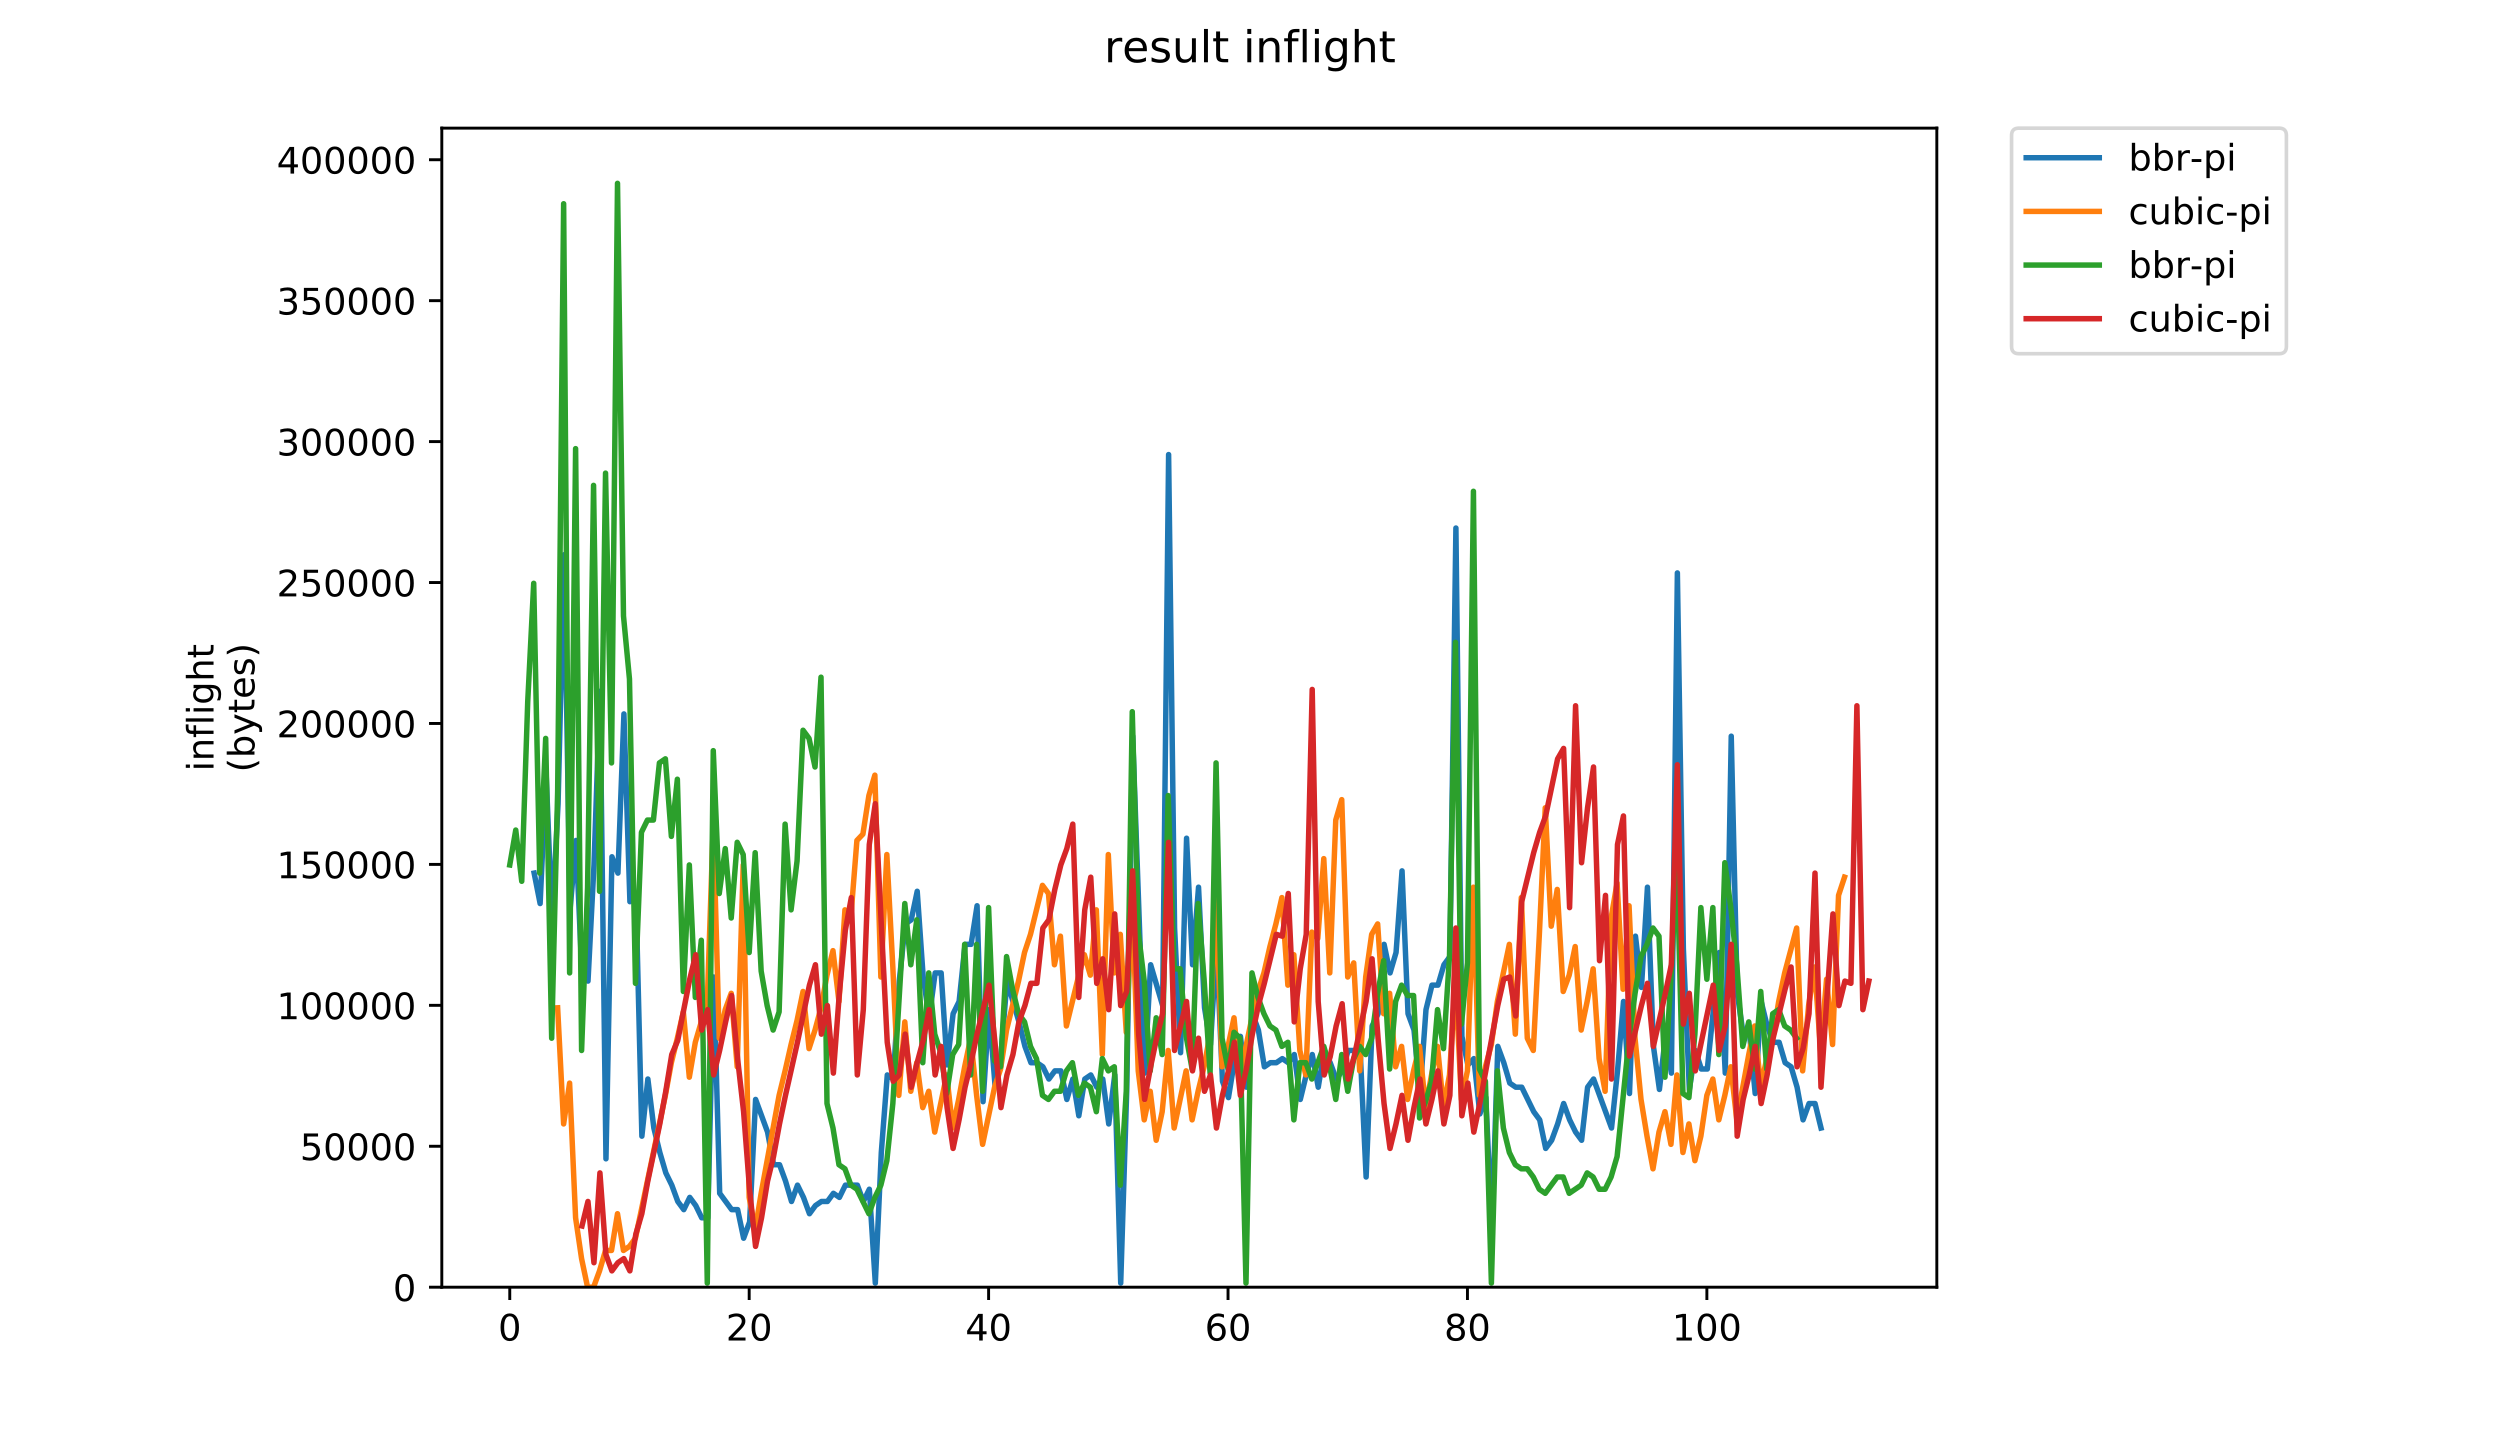 <?xml version="1.0" encoding="utf-8" standalone="no"?>
<!DOCTYPE svg PUBLIC "-//W3C//DTD SVG 1.1//EN"
  "http://www.w3.org/Graphics/SVG/1.1/DTD/svg11.dtd">
<!-- Created with matplotlib (https://matplotlib.org/) -->
<svg height="396pt" version="1.1" viewBox="0 0 684 396" width="684pt" xmlns="http://www.w3.org/2000/svg" xmlns:xlink="http://www.w3.org/1999/xlink">
 <defs>
  <style type="text/css">
*{stroke-linecap:butt;stroke-linejoin:round;}
  </style>
 </defs>
 <g id="figure_1">
  <g id="patch_1">
   <path d="M 0 396 
L 684 396 
L 684 0 
L 0 0 
z
" style="fill:#ffffff;"/>
  </g>
  <g id="axes_1">
   <g id="patch_2">
    <path d="M 120.879 352.174 
L 529.913 352.174 
L 529.913 35.062 
L 120.879 35.062 
z
" style="fill:#ffffff;"/>
   </g>
   <g id="matplotlib.axis_1">
    <g id="xtick_1">
     <g id="line2d_1">
      <defs>
       <path d="M 0 0 
L 0 3.5 
" id="m46b5b339ea" style="stroke:#000000;stroke-width:0.8;"/>
      </defs>
      <g>
       <use style="stroke:#000000;stroke-width:0.8;" x="139.471" xlink:href="#m46b5b339ea" y="352.174"/>
      </g>
     </g>
     <g id="text_1">
      <!-- 0 -->
      <defs>
       <path d="M 31.781 66.406 
Q 24.172 66.406 20.328 58.906 
Q 16.5 51.422 16.5 36.375 
Q 16.5 21.391 20.328 13.891 
Q 24.172 6.391 31.781 6.391 
Q 39.453 6.391 43.281 13.891 
Q 47.125 21.391 47.125 36.375 
Q 47.125 51.422 43.281 58.906 
Q 39.453 66.406 31.781 66.406 
z
M 31.781 74.219 
Q 44.047 74.219 50.516 64.516 
Q 56.984 54.828 56.984 36.375 
Q 56.984 17.969 50.516 8.266 
Q 44.047 -1.422 31.781 -1.422 
Q 19.531 -1.422 13.062 8.266 
Q 6.594 17.969 6.594 36.375 
Q 6.594 54.828 13.062 64.516 
Q 19.531 74.219 31.781 74.219 
z
" id="DejaVuSans-48"/>
      </defs>
      <g transform="translate(136.29 366.773)scale(0.1 -0.1)">
       <use xlink:href="#DejaVuSans-48"/>
      </g>
     </g>
    </g>
    <g id="xtick_2">
     <g id="line2d_2">
      <g>
       <use style="stroke:#000000;stroke-width:0.8;" x="204.977" xlink:href="#m46b5b339ea" y="352.174"/>
      </g>
     </g>
     <g id="text_2">
      <!-- 20 -->
      <defs>
       <path d="M 19.188 8.297 
L 53.609 8.297 
L 53.609 0 
L 7.328 0 
L 7.328 8.297 
Q 12.938 14.109 22.625 23.891 
Q 32.328 33.688 34.812 36.531 
Q 39.547 41.844 41.422 45.531 
Q 43.312 49.219 43.312 52.781 
Q 43.312 58.594 39.234 62.25 
Q 35.156 65.922 28.609 65.922 
Q 23.969 65.922 18.812 64.312 
Q 13.672 62.703 7.812 59.422 
L 7.812 69.391 
Q 13.766 71.781 18.938 73 
Q 24.125 74.219 28.422 74.219 
Q 39.75 74.219 46.484 68.547 
Q 53.219 62.891 53.219 53.422 
Q 53.219 48.922 51.531 44.891 
Q 49.859 40.875 45.406 35.406 
Q 44.188 33.984 37.641 27.219 
Q 31.109 20.453 19.188 8.297 
z
" id="DejaVuSans-50"/>
      </defs>
      <g transform="translate(198.614 366.773)scale(0.1 -0.1)">
       <use xlink:href="#DejaVuSans-50"/>
       <use x="63.623" xlink:href="#DejaVuSans-48"/>
      </g>
     </g>
    </g>
    <g id="xtick_3">
     <g id="line2d_3">
      <g>
       <use style="stroke:#000000;stroke-width:0.8;" x="270.482" xlink:href="#m46b5b339ea" y="352.174"/>
      </g>
     </g>
     <g id="text_3">
      <!-- 40 -->
      <defs>
       <path d="M 37.797 64.312 
L 12.891 25.391 
L 37.797 25.391 
z
M 35.203 72.906 
L 47.609 72.906 
L 47.609 25.391 
L 58.016 25.391 
L 58.016 17.188 
L 47.609 17.188 
L 47.609 0 
L 37.797 0 
L 37.797 17.188 
L 4.891 17.188 
L 4.891 26.703 
z
" id="DejaVuSans-52"/>
      </defs>
      <g transform="translate(264.12 366.773)scale(0.1 -0.1)">
       <use xlink:href="#DejaVuSans-52"/>
       <use x="63.623" xlink:href="#DejaVuSans-48"/>
      </g>
     </g>
    </g>
    <g id="xtick_4">
     <g id="line2d_4">
      <g>
       <use style="stroke:#000000;stroke-width:0.8;" x="335.988" xlink:href="#m46b5b339ea" y="352.174"/>
      </g>
     </g>
     <g id="text_4">
      <!-- 60 -->
      <defs>
       <path d="M 33.016 40.375 
Q 26.375 40.375 22.484 35.828 
Q 18.609 31.297 18.609 23.391 
Q 18.609 15.531 22.484 10.953 
Q 26.375 6.391 33.016 6.391 
Q 39.656 6.391 43.531 10.953 
Q 47.406 15.531 47.406 23.391 
Q 47.406 31.297 43.531 35.828 
Q 39.656 40.375 33.016 40.375 
z
M 52.594 71.297 
L 52.594 62.312 
Q 48.875 64.062 45.094 64.984 
Q 41.312 65.922 37.594 65.922 
Q 27.828 65.922 22.672 59.328 
Q 17.531 52.734 16.797 39.406 
Q 19.672 43.656 24.016 45.922 
Q 28.375 48.188 33.594 48.188 
Q 44.578 48.188 50.953 41.516 
Q 57.328 34.859 57.328 23.391 
Q 57.328 12.156 50.688 5.359 
Q 44.047 -1.422 33.016 -1.422 
Q 20.359 -1.422 13.672 8.266 
Q 6.984 17.969 6.984 36.375 
Q 6.984 53.656 15.188 63.938 
Q 23.391 74.219 37.203 74.219 
Q 40.922 74.219 44.703 73.484 
Q 48.484 72.75 52.594 71.297 
z
" id="DejaVuSans-54"/>
      </defs>
      <g transform="translate(329.626 366.773)scale(0.1 -0.1)">
       <use xlink:href="#DejaVuSans-54"/>
       <use x="63.623" xlink:href="#DejaVuSans-48"/>
      </g>
     </g>
    </g>
    <g id="xtick_5">
     <g id="line2d_5">
      <g>
       <use style="stroke:#000000;stroke-width:0.8;" x="401.494" xlink:href="#m46b5b339ea" y="352.174"/>
      </g>
     </g>
     <g id="text_5">
      <!-- 80 -->
      <defs>
       <path d="M 31.781 34.625 
Q 24.75 34.625 20.719 30.859 
Q 16.703 27.094 16.703 20.516 
Q 16.703 13.922 20.719 10.156 
Q 24.75 6.391 31.781 6.391 
Q 38.812 6.391 42.859 10.172 
Q 46.922 13.969 46.922 20.516 
Q 46.922 27.094 42.891 30.859 
Q 38.875 34.625 31.781 34.625 
z
M 21.922 38.812 
Q 15.578 40.375 12.031 44.719 
Q 8.5 49.078 8.5 55.328 
Q 8.5 64.062 14.719 69.141 
Q 20.953 74.219 31.781 74.219 
Q 42.672 74.219 48.875 69.141 
Q 55.078 64.062 55.078 55.328 
Q 55.078 49.078 51.531 44.719 
Q 48 40.375 41.703 38.812 
Q 48.828 37.156 52.797 32.312 
Q 56.781 27.484 56.781 20.516 
Q 56.781 9.906 50.312 4.234 
Q 43.844 -1.422 31.781 -1.422 
Q 19.734 -1.422 13.25 4.234 
Q 6.781 9.906 6.781 20.516 
Q 6.781 27.484 10.781 32.312 
Q 14.797 37.156 21.922 38.812 
z
M 18.312 54.391 
Q 18.312 48.734 21.844 45.562 
Q 25.391 42.391 31.781 42.391 
Q 38.141 42.391 41.719 45.562 
Q 45.312 48.734 45.312 54.391 
Q 45.312 60.062 41.719 63.234 
Q 38.141 66.406 31.781 66.406 
Q 25.391 66.406 21.844 63.234 
Q 18.312 60.062 18.312 54.391 
z
" id="DejaVuSans-56"/>
      </defs>
      <g transform="translate(395.131 366.773)scale(0.1 -0.1)">
       <use xlink:href="#DejaVuSans-56"/>
       <use x="63.623" xlink:href="#DejaVuSans-48"/>
      </g>
     </g>
    </g>
    <g id="xtick_6">
     <g id="line2d_6">
      <g>
       <use style="stroke:#000000;stroke-width:0.8;" x="466.999" xlink:href="#m46b5b339ea" y="352.174"/>
      </g>
     </g>
     <g id="text_6">
      <!-- 100 -->
      <defs>
       <path d="M 12.406 8.297 
L 28.516 8.297 
L 28.516 63.922 
L 10.984 60.406 
L 10.984 69.391 
L 28.422 72.906 
L 38.281 72.906 
L 38.281 8.297 
L 54.391 8.297 
L 54.391 0 
L 12.406 0 
z
" id="DejaVuSans-49"/>
      </defs>
      <g transform="translate(457.456 366.773)scale(0.1 -0.1)">
       <use xlink:href="#DejaVuSans-49"/>
       <use x="63.623" xlink:href="#DejaVuSans-48"/>
       <use x="127.246" xlink:href="#DejaVuSans-48"/>
      </g>
     </g>
    </g>
   </g>
   <g id="matplotlib.axis_2">
    <g id="ytick_1">
     <g id="line2d_7">
      <defs>
       <path d="M 0 0 
L -3.5 0 
" id="m55ebd188d4" style="stroke:#000000;stroke-width:0.8;"/>
      </defs>
      <g>
       <use style="stroke:#000000;stroke-width:0.8;" x="120.879" xlink:href="#m55ebd188d4" y="352.174"/>
      </g>
     </g>
     <g id="text_7">
      <!-- 0 -->
      <g transform="translate(107.516 355.973)scale(0.1 -0.1)">
       <use xlink:href="#DejaVuSans-48"/>
      </g>
     </g>
    </g>
    <g id="ytick_2">
     <g id="line2d_8">
      <g>
       <use style="stroke:#000000;stroke-width:0.8;" x="120.879" xlink:href="#m55ebd188d4" y="313.615"/>
      </g>
     </g>
     <g id="text_8">
      <!-- 50000 -->
      <defs>
       <path d="M 10.797 72.906 
L 49.516 72.906 
L 49.516 64.594 
L 19.828 64.594 
L 19.828 46.734 
Q 21.969 47.469 24.109 47.828 
Q 26.266 48.188 28.422 48.188 
Q 40.625 48.188 47.75 41.5 
Q 54.891 34.812 54.891 23.391 
Q 54.891 11.625 47.562 5.094 
Q 40.234 -1.422 26.906 -1.422 
Q 22.312 -1.422 17.547 -0.641 
Q 12.797 0.141 7.719 1.703 
L 7.719 11.625 
Q 12.109 9.234 16.797 8.062 
Q 21.484 6.891 26.703 6.891 
Q 35.156 6.891 40.078 11.328 
Q 45.016 15.766 45.016 23.391 
Q 45.016 31 40.078 35.438 
Q 35.156 39.891 26.703 39.891 
Q 22.75 39.891 18.812 39.016 
Q 14.891 38.141 10.797 36.281 
z
" id="DejaVuSans-53"/>
      </defs>
      <g transform="translate(82.066 317.414)scale(0.1 -0.1)">
       <use xlink:href="#DejaVuSans-53"/>
       <use x="63.623" xlink:href="#DejaVuSans-48"/>
       <use x="127.246" xlink:href="#DejaVuSans-48"/>
       <use x="190.869" xlink:href="#DejaVuSans-48"/>
       <use x="254.492" xlink:href="#DejaVuSans-48"/>
      </g>
     </g>
    </g>
    <g id="ytick_3">
     <g id="line2d_9">
      <g>
       <use style="stroke:#000000;stroke-width:0.8;" x="120.879" xlink:href="#m55ebd188d4" y="275.055"/>
      </g>
     </g>
     <g id="text_9">
      <!-- 100000 -->
      <g transform="translate(75.704 278.854)scale(0.1 -0.1)">
       <use xlink:href="#DejaVuSans-49"/>
       <use x="63.623" xlink:href="#DejaVuSans-48"/>
       <use x="127.246" xlink:href="#DejaVuSans-48"/>
       <use x="190.869" xlink:href="#DejaVuSans-48"/>
       <use x="254.492" xlink:href="#DejaVuSans-48"/>
       <use x="318.115" xlink:href="#DejaVuSans-48"/>
      </g>
     </g>
    </g>
    <g id="ytick_4">
     <g id="line2d_10">
      <g>
       <use style="stroke:#000000;stroke-width:0.8;" x="120.879" xlink:href="#m55ebd188d4" y="236.495"/>
      </g>
     </g>
     <g id="text_10">
      <!-- 150000 -->
      <g transform="translate(75.704 240.295)scale(0.1 -0.1)">
       <use xlink:href="#DejaVuSans-49"/>
       <use x="63.623" xlink:href="#DejaVuSans-53"/>
       <use x="127.246" xlink:href="#DejaVuSans-48"/>
       <use x="190.869" xlink:href="#DejaVuSans-48"/>
       <use x="254.492" xlink:href="#DejaVuSans-48"/>
       <use x="318.115" xlink:href="#DejaVuSans-48"/>
      </g>
     </g>
    </g>
    <g id="ytick_5">
     <g id="line2d_11">
      <g>
       <use style="stroke:#000000;stroke-width:0.8;" x="120.879" xlink:href="#m55ebd188d4" y="197.936"/>
      </g>
     </g>
     <g id="text_11">
      <!-- 200000 -->
      <g transform="translate(75.704 201.735)scale(0.1 -0.1)">
       <use xlink:href="#DejaVuSans-50"/>
       <use x="63.623" xlink:href="#DejaVuSans-48"/>
       <use x="127.246" xlink:href="#DejaVuSans-48"/>
       <use x="190.869" xlink:href="#DejaVuSans-48"/>
       <use x="254.492" xlink:href="#DejaVuSans-48"/>
       <use x="318.115" xlink:href="#DejaVuSans-48"/>
      </g>
     </g>
    </g>
    <g id="ytick_6">
     <g id="line2d_12">
      <g>
       <use style="stroke:#000000;stroke-width:0.8;" x="120.879" xlink:href="#m55ebd188d4" y="159.376"/>
      </g>
     </g>
     <g id="text_12">
      <!-- 250000 -->
      <g transform="translate(75.704 163.175)scale(0.1 -0.1)">
       <use xlink:href="#DejaVuSans-50"/>
       <use x="63.623" xlink:href="#DejaVuSans-53"/>
       <use x="127.246" xlink:href="#DejaVuSans-48"/>
       <use x="190.869" xlink:href="#DejaVuSans-48"/>
       <use x="254.492" xlink:href="#DejaVuSans-48"/>
       <use x="318.115" xlink:href="#DejaVuSans-48"/>
      </g>
     </g>
    </g>
    <g id="ytick_7">
     <g id="line2d_13">
      <g>
       <use style="stroke:#000000;stroke-width:0.8;" x="120.879" xlink:href="#m55ebd188d4" y="120.817"/>
      </g>
     </g>
     <g id="text_13">
      <!-- 300000 -->
      <defs>
       <path d="M 40.578 39.312 
Q 47.656 37.797 51.625 33 
Q 55.609 28.219 55.609 21.188 
Q 55.609 10.406 48.188 4.484 
Q 40.766 -1.422 27.094 -1.422 
Q 22.516 -1.422 17.656 -0.516 
Q 12.797 0.391 7.625 2.203 
L 7.625 11.719 
Q 11.719 9.328 16.594 8.109 
Q 21.484 6.891 26.812 6.891 
Q 36.078 6.891 40.938 10.547 
Q 45.797 14.203 45.797 21.188 
Q 45.797 27.641 41.281 31.266 
Q 36.766 34.906 28.719 34.906 
L 20.219 34.906 
L 20.219 43.016 
L 29.109 43.016 
Q 36.375 43.016 40.234 45.922 
Q 44.094 48.828 44.094 54.297 
Q 44.094 59.906 40.109 62.906 
Q 36.141 65.922 28.719 65.922 
Q 24.656 65.922 20.016 65.031 
Q 15.375 64.156 9.812 62.312 
L 9.812 71.094 
Q 15.438 72.656 20.344 73.438 
Q 25.25 74.219 29.594 74.219 
Q 40.828 74.219 47.359 69.109 
Q 53.906 64.016 53.906 55.328 
Q 53.906 49.266 50.438 45.094 
Q 46.969 40.922 40.578 39.312 
z
" id="DejaVuSans-51"/>
      </defs>
      <g transform="translate(75.704 124.616)scale(0.1 -0.1)">
       <use xlink:href="#DejaVuSans-51"/>
       <use x="63.623" xlink:href="#DejaVuSans-48"/>
       <use x="127.246" xlink:href="#DejaVuSans-48"/>
       <use x="190.869" xlink:href="#DejaVuSans-48"/>
       <use x="254.492" xlink:href="#DejaVuSans-48"/>
       <use x="318.115" xlink:href="#DejaVuSans-48"/>
      </g>
     </g>
    </g>
    <g id="ytick_8">
     <g id="line2d_14">
      <g>
       <use style="stroke:#000000;stroke-width:0.8;" x="120.879" xlink:href="#m55ebd188d4" y="82.257"/>
      </g>
     </g>
     <g id="text_14">
      <!-- 350000 -->
      <g transform="translate(75.704 86.056)scale(0.1 -0.1)">
       <use xlink:href="#DejaVuSans-51"/>
       <use x="63.623" xlink:href="#DejaVuSans-53"/>
       <use x="127.246" xlink:href="#DejaVuSans-48"/>
       <use x="190.869" xlink:href="#DejaVuSans-48"/>
       <use x="254.492" xlink:href="#DejaVuSans-48"/>
       <use x="318.115" xlink:href="#DejaVuSans-48"/>
      </g>
     </g>
    </g>
    <g id="ytick_9">
     <g id="line2d_15">
      <g>
       <use style="stroke:#000000;stroke-width:0.8;" x="120.879" xlink:href="#m55ebd188d4" y="43.697"/>
      </g>
     </g>
     <g id="text_15">
      <!-- 400000 -->
      <g transform="translate(75.704 47.497)scale(0.1 -0.1)">
       <use xlink:href="#DejaVuSans-52"/>
       <use x="63.623" xlink:href="#DejaVuSans-48"/>
       <use x="127.246" xlink:href="#DejaVuSans-48"/>
       <use x="190.869" xlink:href="#DejaVuSans-48"/>
       <use x="254.492" xlink:href="#DejaVuSans-48"/>
       <use x="318.115" xlink:href="#DejaVuSans-48"/>
      </g>
     </g>
    </g>
    <g id="text_16">
     <!-- inflight -->
     <defs>
      <path d="M 9.422 54.688 
L 18.406 54.688 
L 18.406 0 
L 9.422 0 
z
M 9.422 75.984 
L 18.406 75.984 
L 18.406 64.594 
L 9.422 64.594 
z
" id="DejaVuSans-105"/>
      <path d="M 54.891 33.016 
L 54.891 0 
L 45.906 0 
L 45.906 32.719 
Q 45.906 40.484 42.875 44.328 
Q 39.844 48.188 33.797 48.188 
Q 26.516 48.188 22.312 43.547 
Q 18.109 38.922 18.109 30.906 
L 18.109 0 
L 9.078 0 
L 9.078 54.688 
L 18.109 54.688 
L 18.109 46.188 
Q 21.344 51.125 25.703 53.562 
Q 30.078 56 35.797 56 
Q 45.219 56 50.047 50.172 
Q 54.891 44.344 54.891 33.016 
z
" id="DejaVuSans-110"/>
      <path d="M 37.109 75.984 
L 37.109 68.5 
L 28.516 68.5 
Q 23.688 68.5 21.797 66.547 
Q 19.922 64.594 19.922 59.516 
L 19.922 54.688 
L 34.719 54.688 
L 34.719 47.703 
L 19.922 47.703 
L 19.922 0 
L 10.891 0 
L 10.891 47.703 
L 2.297 47.703 
L 2.297 54.688 
L 10.891 54.688 
L 10.891 58.5 
Q 10.891 67.625 15.141 71.797 
Q 19.391 75.984 28.609 75.984 
z
" id="DejaVuSans-102"/>
      <path d="M 9.422 75.984 
L 18.406 75.984 
L 18.406 0 
L 9.422 0 
z
" id="DejaVuSans-108"/>
      <path d="M 45.406 27.984 
Q 45.406 37.75 41.375 43.109 
Q 37.359 48.484 30.078 48.484 
Q 22.859 48.484 18.828 43.109 
Q 14.797 37.75 14.797 27.984 
Q 14.797 18.266 18.828 12.891 
Q 22.859 7.516 30.078 7.516 
Q 37.359 7.516 41.375 12.891 
Q 45.406 18.266 45.406 27.984 
z
M 54.391 6.781 
Q 54.391 -7.172 48.188 -13.984 
Q 42 -20.797 29.203 -20.797 
Q 24.469 -20.797 20.266 -20.094 
Q 16.062 -19.391 12.109 -17.922 
L 12.109 -9.188 
Q 16.062 -11.328 19.922 -12.344 
Q 23.781 -13.375 27.781 -13.375 
Q 36.625 -13.375 41.016 -8.766 
Q 45.406 -4.156 45.406 5.172 
L 45.406 9.625 
Q 42.625 4.781 38.281 2.391 
Q 33.938 0 27.875 0 
Q 17.828 0 11.672 7.656 
Q 5.516 15.328 5.516 27.984 
Q 5.516 40.672 11.672 48.328 
Q 17.828 56 27.875 56 
Q 33.938 56 38.281 53.609 
Q 42.625 51.219 45.406 46.391 
L 45.406 54.688 
L 54.391 54.688 
z
" id="DejaVuSans-103"/>
      <path d="M 54.891 33.016 
L 54.891 0 
L 45.906 0 
L 45.906 32.719 
Q 45.906 40.484 42.875 44.328 
Q 39.844 48.188 33.797 48.188 
Q 26.516 48.188 22.312 43.547 
Q 18.109 38.922 18.109 30.906 
L 18.109 0 
L 9.078 0 
L 9.078 75.984 
L 18.109 75.984 
L 18.109 46.188 
Q 21.344 51.125 25.703 53.562 
Q 30.078 56 35.797 56 
Q 45.219 56 50.047 50.172 
Q 54.891 44.344 54.891 33.016 
z
" id="DejaVuSans-104"/>
      <path d="M 18.312 70.219 
L 18.312 54.688 
L 36.812 54.688 
L 36.812 47.703 
L 18.312 47.703 
L 18.312 18.016 
Q 18.312 11.328 20.141 9.422 
Q 21.969 7.516 27.594 7.516 
L 36.812 7.516 
L 36.812 0 
L 27.594 0 
Q 17.188 0 13.234 3.875 
Q 9.281 7.766 9.281 18.016 
L 9.281 47.703 
L 2.688 47.703 
L 2.688 54.688 
L 9.281 54.688 
L 9.281 70.219 
z
" id="DejaVuSans-116"/>
     </defs>
     <g transform="translate(58.426 211.018)rotate(-90)scale(0.1 -0.1)">
      <use xlink:href="#DejaVuSans-105"/>
      <use x="27.783" xlink:href="#DejaVuSans-110"/>
      <use x="91.162" xlink:href="#DejaVuSans-102"/>
      <use x="126.367" xlink:href="#DejaVuSans-108"/>
      <use x="154.15" xlink:href="#DejaVuSans-105"/>
      <use x="181.934" xlink:href="#DejaVuSans-103"/>
      <use x="245.41" xlink:href="#DejaVuSans-104"/>
      <use x="308.789" xlink:href="#DejaVuSans-116"/>
     </g>
     <!-- (bytes) -->
     <defs>
      <path d="M 31 75.875 
Q 24.469 64.656 21.281 53.656 
Q 18.109 42.672 18.109 31.391 
Q 18.109 20.125 21.312 9.062 
Q 24.516 -2 31 -13.188 
L 23.188 -13.188 
Q 15.875 -1.703 12.234 9.375 
Q 8.594 20.453 8.594 31.391 
Q 8.594 42.281 12.203 53.312 
Q 15.828 64.359 23.188 75.875 
z
" id="DejaVuSans-40"/>
      <path d="M 48.688 27.297 
Q 48.688 37.203 44.609 42.844 
Q 40.531 48.484 33.406 48.484 
Q 26.266 48.484 22.188 42.844 
Q 18.109 37.203 18.109 27.297 
Q 18.109 17.391 22.188 11.75 
Q 26.266 6.109 33.406 6.109 
Q 40.531 6.109 44.609 11.75 
Q 48.688 17.391 48.688 27.297 
z
M 18.109 46.391 
Q 20.953 51.266 25.266 53.625 
Q 29.594 56 35.594 56 
Q 45.562 56 51.781 48.094 
Q 58.016 40.188 58.016 27.297 
Q 58.016 14.406 51.781 6.484 
Q 45.562 -1.422 35.594 -1.422 
Q 29.594 -1.422 25.266 0.953 
Q 20.953 3.328 18.109 8.203 
L 18.109 0 
L 9.078 0 
L 9.078 75.984 
L 18.109 75.984 
z
" id="DejaVuSans-98"/>
      <path d="M 32.172 -5.078 
Q 28.375 -14.844 24.75 -17.812 
Q 21.141 -20.797 15.094 -20.797 
L 7.906 -20.797 
L 7.906 -13.281 
L 13.188 -13.281 
Q 16.891 -13.281 18.938 -11.516 
Q 21 -9.766 23.484 -3.219 
L 25.094 0.875 
L 2.984 54.688 
L 12.5 54.688 
L 29.594 11.922 
L 46.688 54.688 
L 56.203 54.688 
z
" id="DejaVuSans-121"/>
      <path d="M 56.203 29.594 
L 56.203 25.203 
L 14.891 25.203 
Q 15.484 15.922 20.484 11.062 
Q 25.484 6.203 34.422 6.203 
Q 39.594 6.203 44.453 7.469 
Q 49.312 8.734 54.109 11.281 
L 54.109 2.781 
Q 49.266 0.734 44.188 -0.344 
Q 39.109 -1.422 33.891 -1.422 
Q 20.797 -1.422 13.156 6.188 
Q 5.516 13.812 5.516 26.812 
Q 5.516 40.234 12.766 48.109 
Q 20.016 56 32.328 56 
Q 43.359 56 49.781 48.891 
Q 56.203 41.797 56.203 29.594 
z
M 47.219 32.234 
Q 47.125 39.594 43.094 43.984 
Q 39.062 48.391 32.422 48.391 
Q 24.906 48.391 20.391 44.141 
Q 15.875 39.891 15.188 32.172 
z
" id="DejaVuSans-101"/>
      <path d="M 44.281 53.078 
L 44.281 44.578 
Q 40.484 46.531 36.375 47.5 
Q 32.281 48.484 27.875 48.484 
Q 21.188 48.484 17.844 46.438 
Q 14.5 44.391 14.5 40.281 
Q 14.5 37.156 16.891 35.375 
Q 19.281 33.594 26.516 31.984 
L 29.594 31.297 
Q 39.156 29.25 43.188 25.516 
Q 47.219 21.781 47.219 15.094 
Q 47.219 7.469 41.188 3.016 
Q 35.156 -1.422 24.609 -1.422 
Q 20.219 -1.422 15.453 -0.562 
Q 10.688 0.297 5.422 2 
L 5.422 11.281 
Q 10.406 8.688 15.234 7.391 
Q 20.062 6.109 24.812 6.109 
Q 31.156 6.109 34.562 8.281 
Q 37.984 10.453 37.984 14.406 
Q 37.984 18.062 35.516 20.016 
Q 33.062 21.969 24.703 23.781 
L 21.578 24.516 
Q 13.234 26.266 9.516 29.906 
Q 5.812 33.547 5.812 39.891 
Q 5.812 47.609 11.281 51.797 
Q 16.75 56 26.812 56 
Q 31.781 56 36.172 55.266 
Q 40.578 54.547 44.281 53.078 
z
" id="DejaVuSans-115"/>
      <path d="M 8.016 75.875 
L 15.828 75.875 
Q 23.141 64.359 26.781 53.312 
Q 30.422 42.281 30.422 31.391 
Q 30.422 20.453 26.781 9.375 
Q 23.141 -1.703 15.828 -13.188 
L 8.016 -13.188 
Q 14.5 -2 17.703 9.062 
Q 20.906 20.125 20.906 31.391 
Q 20.906 42.672 17.703 53.656 
Q 14.5 64.656 8.016 75.875 
z
" id="DejaVuSans-41"/>
     </defs>
     <g transform="translate(69.624 211.295)rotate(-90)scale(0.1 -0.1)">
      <use xlink:href="#DejaVuSans-40"/>
      <use x="39.014" xlink:href="#DejaVuSans-98"/>
      <use x="102.49" xlink:href="#DejaVuSans-121"/>
      <use x="161.67" xlink:href="#DejaVuSans-116"/>
      <use x="200.879" xlink:href="#DejaVuSans-101"/>
      <use x="262.402" xlink:href="#DejaVuSans-115"/>
      <use x="314.502" xlink:href="#DejaVuSans-41"/>
     </g>
    </g>
   </g>
   <g id="line2d_16">
    <path clip-path="url(#p170a3ebdbd)" d="M 146.14 238.883 
L 147.777 247.206 
L 149.415 211.472 
L 151.052 252.283 
L 152.69 219.899 
L 154.328 151.781 
L 155.965 248.933 
L 157.603 229.949 
L 159.241 267.306 
L 160.878 268.423 
L 162.516 236.65 
L 164.154 189.138 
L 165.791 317.051 
L 167.429 234.416 
L 169.067 238.883 
L 170.704 195.332 
L 172.342 246.7 
L 173.979 244.466 
L 175.617 310.857 
L 177.255 295.223 
L 178.892 308.623 
L 180.53 315.324 
L 182.168 320.907 
L 183.805 324.257 
L 185.443 328.724 
L 187.081 330.957 
L 188.718 327.607 
L 190.356 329.84 
L 191.994 333.191 
L 193.631 333.191 
L 195.269 267.306 
L 196.906 326.49 
L 200.182 330.957 
L 201.819 330.957 
L 203.457 338.774 
L 205.095 334.307 
L 206.732 300.807 
L 210.008 309.74 
L 211.645 318.674 
L 213.283 318.674 
L 214.92 323.14 
L 216.558 328.724 
L 218.196 324.257 
L 219.833 327.607 
L 221.471 332.074 
L 223.109 329.84 
L 224.746 328.724 
L 226.384 328.724 
L 228.022 326.49 
L 229.659 327.607 
L 231.297 324.257 
L 234.572 324.257 
L 236.21 328.724 
L 237.847 325.374 
L 239.485 351.057 
L 241.123 315.324 
L 242.76 294.106 
L 244.398 295.223 
L 246.036 268.423 
L 247.673 252.789 
L 249.311 251.672 
L 250.949 243.856 
L 252.586 267.306 
L 254.224 278.473 
L 255.862 266.189 
L 257.499 266.189 
L 259.137 291.367 
L 260.774 277.356 
L 262.412 274.006 
L 264.05 258.373 
L 265.687 258.373 
L 267.325 247.816 
L 268.963 301.417 
L 270.6 276.24 
L 272.238 296.951 
L 273.876 288.523 
L 275.513 268.423 
L 278.789 279.59 
L 280.426 286.29 
L 282.064 290.756 
L 283.701 290.756 
L 285.339 291.873 
L 286.977 295.223 
L 288.614 292.99 
L 290.252 292.99 
L 291.89 300.807 
L 293.527 295.223 
L 295.165 305.273 
L 296.803 295.223 
L 298.44 294.106 
L 300.078 297.457 
L 301.715 295.223 
L 303.353 307.507 
L 304.991 294.106 
L 306.628 351.057 
L 308.266 298.573 
L 309.904 201.422 
L 313.179 293.601 
L 314.817 263.956 
L 318.092 275.123 
L 319.73 124.37 
L 321.367 253.906 
L 323.005 288.017 
L 324.642 229.339 
L 326.28 263.956 
L 327.918 242.739 
L 329.555 275.734 
L 331.193 285.784 
L 332.831 258.373 
L 334.468 295.834 
L 336.106 300.301 
L 337.744 290.251 
L 339.381 283.55 
L 341.019 297.457 
L 342.657 277.356 
L 344.294 281.823 
L 345.932 291.873 
L 347.569 290.756 
L 349.207 290.756 
L 350.845 289.64 
L 352.482 290.756 
L 354.12 288.523 
L 355.758 300.807 
L 357.395 294.106 
L 359.033 288.523 
L 360.671 297.457 
L 362.308 287.406 
L 363.946 290.756 
L 365.584 295.223 
L 367.221 292.99 
L 368.859 287.406 
L 372.134 287.406 
L 373.772 322.024 
L 375.409 280.706 
L 377.047 277.356 
L 378.685 258.373 
L 380.322 266.189 
L 381.96 260.606 
L 383.598 238.272 
L 385.235 277.356 
L 386.873 281.823 
L 388.51 299.184 
L 390.148 276.24 
L 391.786 269.539 
L 393.423 269.539 
L 395.061 263.956 
L 396.699 261.723 
L 398.336 144.471 
L 399.974 283.55 
L 401.612 291.367 
L 403.249 289.64 
L 404.887 304.767 
L 406.525 300.301 
L 408.162 336.541 
L 409.8 286.29 
L 411.437 290.756 
L 413.075 296.34 
L 414.713 297.457 
L 416.35 297.457 
L 419.626 304.157 
L 421.263 306.39 
L 422.901 314.207 
L 424.539 311.973 
L 426.176 307.507 
L 427.814 301.923 
L 429.452 306.39 
L 431.089 309.74 
L 432.727 311.973 
L 434.364 297.457 
L 436.002 295.223 
L 440.915 308.623 
L 442.553 292.99 
L 444.19 274.006 
L 445.828 299.184 
L 447.466 256.139 
L 449.103 270.15 
L 450.741 242.739 
L 452.379 286.29 
L 454.016 298.067 
L 455.654 283.55 
L 457.291 293.601 
L 458.929 156.754 
L 460.567 259.489 
L 462.204 298.067 
L 463.842 287.406 
L 465.48 292.484 
L 467.117 292.484 
L 470.393 260.606 
L 472.03 293.601 
L 473.668 201.422 
L 475.305 271.773 
L 476.943 282.94 
L 478.581 281.823 
L 480.218 299.184 
L 481.856 274.006 
L 483.494 280.706 
L 485.131 285.173 
L 486.769 285.173 
L 488.407 290.756 
L 490.044 291.873 
L 491.682 297.457 
L 493.32 306.39 
L 494.957 301.923 
L 496.595 301.923 
L 498.232 308.623 
L 498.232 308.623 
" style="fill:none;stroke:#1f77b4;stroke-linecap:square;stroke-width:1.5;"/>
   </g>
   <g id="line2d_17">
    <path clip-path="url(#p170a3ebdbd)" d="M 152.569 275.734 
L 154.207 307.507 
L 155.844 296.34 
L 157.482 333.191 
L 159.119 344.357 
L 160.757 352.174 
L 162.395 352.174 
L 164.032 347.707 
L 165.67 342.124 
L 167.308 342.124 
L 168.945 332.074 
L 170.583 342.124 
L 172.221 341.007 
L 173.858 338.774 
L 182.046 299.69 
L 183.684 290.756 
L 185.322 284.056 
L 186.959 276.85 
L 188.597 294.717 
L 190.235 285.173 
L 193.51 274.006 
L 195.148 225.483 
L 196.785 284.056 
L 198.423 276.24 
L 200.061 271.773 
L 201.698 291.873 
L 203.336 236.65 
L 204.973 327.607 
L 206.611 336.541 
L 208.249 326.49 
L 213.162 299.69 
L 214.799 292.99 
L 216.437 285.784 
L 218.075 279.189 
L 219.712 271.267 
L 221.35 286.9 
L 222.988 281.823 
L 224.625 275.734 
L 226.263 266.8 
L 227.9 260.1 
L 229.538 274.006 
L 231.176 248.933 
L 232.813 250.556 
L 234.451 229.949 
L 236.089 228.222 
L 237.726 217.666 
L 239.364 212.083 
L 241.002 267.306 
L 242.639 233.805 
L 244.277 264.567 
L 245.914 299.69 
L 247.552 279.59 
L 249.19 298.573 
L 250.827 290.756 
L 252.465 303.04 
L 254.103 298.573 
L 255.74 309.74 
L 259.016 294.106 
L 260.653 308.623 
L 262.291 300.807 
L 263.929 291.873 
L 265.566 284.056 
L 267.204 299.69 
L 268.841 313.09 
L 272.117 297.457 
L 273.754 292.484 
L 275.392 281.823 
L 278.667 268.423 
L 280.305 260.606 
L 281.943 255.633 
L 285.218 242.233 
L 286.856 244.466 
L 288.493 263.956 
L 290.131 256.139 
L 291.768 280.706 
L 295.044 267.306 
L 296.681 261.217 
L 298.319 266.8 
L 299.957 248.933 
L 301.594 288.523 
L 303.232 233.805 
L 304.87 266.189 
L 306.507 255.633 
L 308.145 282.434 
L 309.783 247.206 
L 311.42 292.99 
L 313.058 306.39 
L 314.695 298.573 
L 316.333 311.973 
L 317.971 304.157 
L 319.608 287.406 
L 321.246 308.623 
L 324.521 292.99 
L 326.159 306.39 
L 327.797 298.573 
L 329.434 291.873 
L 331.072 282.94 
L 332.709 243.856 
L 334.347 291.873 
L 335.985 286.29 
L 337.622 278.473 
L 339.26 295.223 
L 340.898 286.29 
L 342.535 278.473 
L 344.173 271.267 
L 345.811 266.189 
L 347.448 258.983 
L 349.086 252.789 
L 350.724 245.583 
L 352.361 269.539 
L 353.999 261.217 
L 355.636 287.406 
L 357.274 294.106 
L 358.912 255.022 
L 360.549 256.75 
L 362.187 234.922 
L 363.825 266.189 
L 365.462 224.366 
L 367.1 218.783 
L 368.738 267.306 
L 370.375 263.45 
L 372.013 292.99 
L 373.651 267.306 
L 375.288 255.633 
L 376.926 252.789 
L 378.563 277.356 
L 380.201 271.773 
L 381.839 291.873 
L 383.476 286.29 
L 385.114 300.807 
L 386.752 292.99 
L 388.389 286.29 
L 390.027 303.04 
L 391.665 294.106 
L 393.302 286.29 
L 394.94 303.04 
L 396.578 294.106 
L 398.215 268.423 
L 399.853 300.807 
L 401.49 292.99 
L 403.128 242.739 
L 404.766 299.69 
L 406.403 291.873 
L 408.041 285.784 
L 409.679 274.006 
L 412.954 258.373 
L 414.592 282.94 
L 416.229 245.583 
L 417.867 284.056 
L 419.504 287.406 
L 421.142 256.139 
L 422.78 221.016 
L 424.417 253.4 
L 426.055 243.35 
L 427.693 271.267 
L 429.33 266.8 
L 430.968 258.983 
L 432.606 281.823 
L 434.243 274.006 
L 435.881 265.073 
L 437.519 289.64 
L 439.156 298.573 
L 440.794 251.167 
L 442.431 241.622 
L 444.069 270.656 
L 445.707 247.816 
L 447.344 284.056 
L 448.982 300.807 
L 450.62 310.857 
L 452.257 319.79 
L 453.895 309.74 
L 455.533 304.157 
L 457.17 313.09 
L 458.808 294.106 
L 460.446 315.324 
L 462.083 307.507 
L 463.721 317.557 
L 465.358 310.857 
L 466.996 299.69 
L 468.634 295.223 
L 470.271 306.39 
L 471.909 299.69 
L 473.547 291.873 
L 475.184 306.39 
L 478.46 288.523 
L 480.097 280.706 
L 481.735 297.457 
L 483.373 289.64 
L 485.01 284.056 
L 486.648 274.006 
L 488.285 266.189 
L 491.561 253.906 
L 493.198 292.99 
L 494.836 275.123 
L 496.474 264.567 
L 498.111 287.406 
L 499.749 267.917 
L 501.387 285.784 
L 503.024 244.972 
L 504.662 240 
L 504.662 240 
" style="fill:none;stroke:#ff7f0e;stroke-linecap:square;stroke-width:1.5;"/>
   </g>
   <g id="line2d_18">
    <path clip-path="url(#p170a3ebdbd)" d="M 139.471 236.65 
L 141.109 227.105 
L 142.746 241.116 
L 144.384 191.982 
L 146.022 159.598 
L 147.659 238.883 
L 149.297 202.032 
L 150.935 284.056 
L 152.572 216.549 
L 154.21 55.746 
L 155.847 266.189 
L 157.485 122.748 
L 159.123 287.406 
L 160.76 242.739 
L 162.398 132.798 
L 164.036 243.856 
L 165.673 129.448 
L 167.311 208.732 
L 168.949 50.163 
L 170.586 168.532 
L 172.224 185.788 
L 173.862 269.034 
L 175.499 227.716 
L 177.137 224.366 
L 178.774 224.366 
L 180.412 208.732 
L 182.05 207.616 
L 183.687 228.833 
L 185.325 213.199 
L 186.963 271.267 
L 188.6 236.65 
L 190.238 272.889 
L 191.876 257.256 
L 193.513 351.057 
L 195.151 205.382 
L 196.789 244.466 
L 198.426 232.183 
L 200.064 251.167 
L 201.701 230.455 
L 203.339 233.805 
L 204.977 260.606 
L 206.614 233.3 
L 208.252 265.683 
L 209.89 275.123 
L 211.527 281.823 
L 213.165 276.85 
L 214.803 225.483 
L 216.44 248.933 
L 218.078 235.533 
L 219.715 199.799 
L 221.353 202.032 
L 222.991 209.849 
L 224.628 185.282 
L 226.266 301.923 
L 227.904 308.623 
L 229.541 318.674 
L 231.179 319.79 
L 232.817 324.257 
L 234.454 325.374 
L 237.73 332.074 
L 239.367 327.607 
L 241.005 324.257 
L 242.642 317.557 
L 244.28 301.923 
L 247.555 247.206 
L 249.193 263.956 
L 250.831 251.672 
L 252.468 290.756 
L 254.106 266.189 
L 255.744 282.94 
L 257.381 288.017 
L 259.019 299.184 
L 260.657 288.523 
L 262.294 285.784 
L 263.932 258.373 
L 265.569 294.106 
L 267.207 258.373 
L 268.845 298.573 
L 270.482 248.322 
L 272.12 290.251 
L 273.758 291.873 
L 275.395 261.723 
L 277.033 270.656 
L 278.671 277.356 
L 280.308 279.59 
L 281.946 286.29 
L 283.584 289.64 
L 285.221 299.69 
L 286.859 300.807 
L 288.496 298.573 
L 290.134 298.573 
L 291.772 292.99 
L 293.409 290.756 
L 295.047 299.69 
L 296.685 296.34 
L 298.322 297.457 
L 299.96 304.157 
L 301.598 289.64 
L 303.235 292.99 
L 304.873 291.873 
L 306.51 324.257 
L 308.148 298.573 
L 309.786 194.721 
L 311.423 255.022 
L 313.061 268.423 
L 314.699 292.99 
L 316.336 278.473 
L 317.974 288.523 
L 319.612 217.666 
L 321.249 265.073 
L 322.887 265.073 
L 324.525 283.55 
L 326.162 292.484 
L 327.8 247.206 
L 329.437 267.917 
L 331.075 293.601 
L 332.713 208.732 
L 334.35 284.056 
L 335.988 292.484 
L 337.626 282.434 
L 339.263 284.056 
L 340.901 351.057 
L 342.539 266.189 
L 344.176 272.889 
L 345.814 277.356 
L 347.452 280.706 
L 349.089 281.823 
L 350.727 286.29 
L 352.364 285.173 
L 354.002 306.39 
L 355.64 290.756 
L 357.277 290.756 
L 358.915 295.223 
L 362.19 286.29 
L 363.828 291.873 
L 365.466 300.807 
L 367.103 288.523 
L 368.741 298.573 
L 370.379 289.64 
L 372.016 286.29 
L 373.654 288.523 
L 375.291 284.056 
L 376.929 271.773 
L 378.567 262.839 
L 380.204 292.484 
L 381.842 274.006 
L 383.48 269.539 
L 385.117 272.384 
L 386.755 272.384 
L 388.393 305.884 
L 390.03 301.417 
L 391.668 295.834 
L 393.305 276.24 
L 394.943 286.9 
L 396.581 261.723 
L 398.218 175.738 
L 399.856 280.2 
L 401.494 263.45 
L 403.131 134.42 
L 404.769 292.484 
L 406.407 295.834 
L 408.044 351.057 
L 409.682 292.99 
L 411.32 308.623 
L 412.957 315.324 
L 414.595 318.674 
L 416.232 319.79 
L 417.87 319.79 
L 419.508 322.024 
L 421.145 325.374 
L 422.783 326.49 
L 426.058 322.024 
L 427.696 322.024 
L 429.334 326.49 
L 432.609 324.257 
L 434.247 320.907 
L 435.884 322.024 
L 437.522 325.374 
L 439.159 325.374 
L 440.797 322.024 
L 442.435 316.44 
L 445.71 284.056 
L 447.348 271.773 
L 448.985 261.723 
L 450.623 258.373 
L 452.261 253.906 
L 453.898 256.139 
L 455.536 294.717 
L 457.174 267.306 
L 458.811 235.533 
L 460.449 299.184 
L 462.086 300.301 
L 463.724 282.94 
L 465.362 248.322 
L 466.999 267.917 
L 468.637 248.322 
L 470.275 288.523 
L 471.912 236.039 
L 473.55 248.322 
L 475.188 263.956 
L 476.825 286.29 
L 478.463 279.59 
L 480.1 292.484 
L 481.738 271.267 
L 483.376 292.484 
L 485.013 277.356 
L 486.651 276.24 
L 488.289 280.706 
L 489.926 281.823 
L 491.564 284.056 
L 491.564 284.056 
" style="fill:none;stroke:#2ca02c;stroke-linecap:square;stroke-width:1.5;"/>
   </g>
   <g id="line2d_19">
    <path clip-path="url(#p170a3ebdbd)" d="M 159.228 335.424 
L 160.865 328.724 
L 162.503 345.474 
L 164.14 320.907 
L 165.778 343.241 
L 167.416 347.707 
L 169.053 345.474 
L 170.691 344.357 
L 172.329 347.707 
L 173.966 337.657 
L 175.604 332.074 
L 177.242 323.14 
L 180.517 307.507 
L 182.155 298.573 
L 183.792 288.523 
L 185.43 284.667 
L 188.705 267.917 
L 190.343 261.217 
L 191.98 281.823 
L 193.618 276.24 
L 195.256 294.106 
L 196.893 287.406 
L 198.531 279.59 
L 200.169 272.384 
L 201.806 289.64 
L 203.444 304.157 
L 205.082 325.374 
L 206.719 341.007 
L 208.357 333.191 
L 209.994 323.14 
L 211.632 316.44 
L 213.27 307.507 
L 214.907 299.69 
L 218.183 285.173 
L 221.458 269.539 
L 223.096 263.956 
L 224.733 282.94 
L 226.371 275.123 
L 228.009 293.601 
L 229.646 271.773 
L 231.284 254.517 
L 232.921 245.583 
L 234.559 294.106 
L 236.197 276.24 
L 237.834 231.066 
L 239.472 219.899 
L 242.747 285.173 
L 244.385 295.834 
L 246.023 294.106 
L 247.66 282.94 
L 249.298 297.457 
L 250.935 290.756 
L 252.573 284.667 
L 254.211 276.24 
L 255.848 294.106 
L 257.486 286.29 
L 259.124 303.04 
L 260.761 314.207 
L 262.399 306.39 
L 264.037 297.457 
L 265.674 290.756 
L 267.312 282.94 
L 270.587 269.539 
L 272.225 285.173 
L 273.862 303.04 
L 275.5 294.106 
L 277.138 288.523 
L 278.775 279.59 
L 280.413 275.123 
L 282.051 269.034 
L 283.688 269.034 
L 285.326 253.906 
L 286.964 251.672 
L 288.601 243.35 
L 290.239 236.65 
L 291.877 232.183 
L 293.514 225.483 
L 295.152 272.889 
L 296.789 248.933 
L 298.427 240 
L 300.065 269.034 
L 301.702 262.333 
L 303.34 276.24 
L 304.978 250.05 
L 306.615 275.123 
L 308.253 271.267 
L 309.891 238.272 
L 311.528 282.94 
L 313.166 300.807 
L 314.804 291.873 
L 316.441 284.056 
L 318.079 277.356 
L 319.716 230.455 
L 321.354 287.406 
L 324.629 274.006 
L 326.267 292.99 
L 327.905 284.056 
L 329.542 298.573 
L 331.18 294.106 
L 332.818 308.623 
L 334.455 299.69 
L 336.093 292.99 
L 337.73 285.173 
L 339.368 299.69 
L 341.006 292.484 
L 342.643 282.94 
L 344.281 275.123 
L 345.919 269.034 
L 349.194 255.633 
L 350.832 256.139 
L 352.469 244.466 
L 354.107 279.59 
L 355.745 265.073 
L 357.382 255.633 
L 359.02 188.632 
L 360.657 274.006 
L 362.295 294.106 
L 363.933 289.134 
L 365.57 280.706 
L 367.208 274.617 
L 368.846 295.223 
L 370.483 289.134 
L 373.759 274.006 
L 375.396 262.333 
L 377.034 284.056 
L 378.672 301.923 
L 380.309 314.207 
L 381.947 307.507 
L 383.584 299.69 
L 385.222 311.973 
L 386.86 303.04 
L 388.497 295.223 
L 390.135 307.507 
L 391.773 300.807 
L 393.41 292.99 
L 395.048 307.507 
L 396.686 299.69 
L 398.323 253.906 
L 399.961 305.273 
L 401.599 296.34 
L 403.236 309.74 
L 404.874 301.923 
L 409.787 275.123 
L 411.424 267.917 
L 413.062 267.306 
L 414.7 277.967 
L 416.337 246.7 
L 419.613 233.3 
L 421.25 227.716 
L 422.888 223.249 
L 426.163 207.616 
L 427.801 204.772 
L 429.438 248.322 
L 431.076 193.099 
L 432.714 236.039 
L 434.351 221.016 
L 435.989 209.849 
L 437.627 262.839 
L 439.264 244.972 
L 440.902 295.223 
L 442.54 231.066 
L 444.177 223.249 
L 445.815 288.943 
L 449.09 275.123 
L 450.728 269.034 
L 452.365 286.29 
L 455.641 271.773 
L 457.278 263.956 
L 458.916 209.238 
L 460.554 280.2 
L 462.191 271.773 
L 463.829 292.99 
L 468.742 269.539 
L 470.379 287.406 
L 472.017 280.706 
L 473.655 258.373 
L 475.292 310.857 
L 476.93 300.807 
L 478.568 294.106 
L 480.205 286.29 
L 481.843 301.923 
L 483.481 294.106 
L 485.118 284.056 
L 488.394 270.656 
L 490.031 264.567 
L 491.669 291.873 
L 493.306 286.9 
L 494.944 277.356 
L 496.582 238.883 
L 498.219 297.457 
L 499.857 272.889 
L 501.495 250.05 
L 503.132 275.123 
L 504.77 268.423 
L 506.408 269.034 
L 508.045 193.099 
L 509.683 276.24 
L 511.32 268.423 
L 511.32 268.423 
" style="fill:none;stroke:#d62728;stroke-linecap:square;stroke-width:1.5;"/>
   </g>
   <g id="patch_3">
    <path d="M 120.879 352.174 
L 120.879 35.062 
" style="fill:none;stroke:#000000;stroke-linecap:square;stroke-linejoin:miter;stroke-width:0.8;"/>
   </g>
   <g id="patch_4">
    <path d="M 529.913 352.174 
L 529.913 35.062 
" style="fill:none;stroke:#000000;stroke-linecap:square;stroke-linejoin:miter;stroke-width:0.8;"/>
   </g>
   <g id="patch_5">
    <path d="M 120.879 352.174 
L 529.913 352.174 
" style="fill:none;stroke:#000000;stroke-linecap:square;stroke-linejoin:miter;stroke-width:0.8;"/>
   </g>
   <g id="patch_6">
    <path d="M 120.879 35.062 
L 529.913 35.062 
" style="fill:none;stroke:#000000;stroke-linecap:square;stroke-linejoin:miter;stroke-width:0.8;"/>
   </g>
   <g id="legend_1">
    <g id="patch_7">
     <path d="M 552.365 96.775 
L 623.56 96.775 
Q 625.56 96.775 625.56 94.775 
L 625.56 37.062 
Q 625.56 35.062 623.56 35.062 
L 552.365 35.062 
Q 550.365 35.062 550.365 37.062 
L 550.365 94.775 
Q 550.365 96.775 552.365 96.775 
z
" style="fill:#ffffff;opacity:0.8;stroke:#cccccc;stroke-linejoin:miter;"/>
    </g>
    <g id="line2d_20">
     <path d="M 554.365 43.161 
L 574.365 43.161 
" style="fill:none;stroke:#1f77b4;stroke-linecap:square;stroke-width:1.5;"/>
    </g>
    <g id="line2d_21"/>
    <g id="text_17">
     <!-- bbr-pi -->
     <defs>
      <path d="M 41.109 46.297 
Q 39.594 47.172 37.812 47.578 
Q 36.031 48 33.891 48 
Q 26.266 48 22.188 43.047 
Q 18.109 38.094 18.109 28.812 
L 18.109 0 
L 9.078 0 
L 9.078 54.688 
L 18.109 54.688 
L 18.109 46.188 
Q 20.953 51.172 25.484 53.578 
Q 30.031 56 36.531 56 
Q 37.453 56 38.578 55.875 
Q 39.703 55.766 41.062 55.516 
z
" id="DejaVuSans-114"/>
      <path d="M 4.891 31.391 
L 31.203 31.391 
L 31.203 23.391 
L 4.891 23.391 
z
" id="DejaVuSans-45"/>
      <path d="M 18.109 8.203 
L 18.109 -20.797 
L 9.078 -20.797 
L 9.078 54.688 
L 18.109 54.688 
L 18.109 46.391 
Q 20.953 51.266 25.266 53.625 
Q 29.594 56 35.594 56 
Q 45.562 56 51.781 48.094 
Q 58.016 40.188 58.016 27.297 
Q 58.016 14.406 51.781 6.484 
Q 45.562 -1.422 35.594 -1.422 
Q 29.594 -1.422 25.266 0.953 
Q 20.953 3.328 18.109 8.203 
z
M 48.688 27.297 
Q 48.688 37.203 44.609 42.844 
Q 40.531 48.484 33.406 48.484 
Q 26.266 48.484 22.188 42.844 
Q 18.109 37.203 18.109 27.297 
Q 18.109 17.391 22.188 11.75 
Q 26.266 6.109 33.406 6.109 
Q 40.531 6.109 44.609 11.75 
Q 48.688 17.391 48.688 27.297 
z
" id="DejaVuSans-112"/>
     </defs>
     <g transform="translate(582.365 46.661)scale(0.1 -0.1)">
      <use xlink:href="#DejaVuSans-98"/>
      <use x="63.477" xlink:href="#DejaVuSans-98"/>
      <use x="126.953" xlink:href="#DejaVuSans-114"/>
      <use x="167.973" xlink:href="#DejaVuSans-45"/>
      <use x="204.057" xlink:href="#DejaVuSans-112"/>
      <use x="267.533" xlink:href="#DejaVuSans-105"/>
     </g>
    </g>
    <g id="line2d_22">
     <path d="M 554.365 57.839 
L 574.365 57.839 
" style="fill:none;stroke:#ff7f0e;stroke-linecap:square;stroke-width:1.5;"/>
    </g>
    <g id="line2d_23"/>
    <g id="text_18">
     <!-- cubic-pi -->
     <defs>
      <path d="M 48.781 52.594 
L 48.781 44.188 
Q 44.969 46.297 41.141 47.344 
Q 37.312 48.391 33.406 48.391 
Q 24.656 48.391 19.812 42.844 
Q 14.984 37.312 14.984 27.297 
Q 14.984 17.281 19.812 11.734 
Q 24.656 6.203 33.406 6.203 
Q 37.312 6.203 41.141 7.25 
Q 44.969 8.297 48.781 10.406 
L 48.781 2.094 
Q 45.016 0.344 40.984 -0.531 
Q 36.969 -1.422 32.422 -1.422 
Q 20.062 -1.422 12.781 6.344 
Q 5.516 14.109 5.516 27.297 
Q 5.516 40.672 12.859 48.328 
Q 20.219 56 33.016 56 
Q 37.156 56 41.109 55.141 
Q 45.062 54.297 48.781 52.594 
z
" id="DejaVuSans-99"/>
      <path d="M 8.5 21.578 
L 8.5 54.688 
L 17.484 54.688 
L 17.484 21.922 
Q 17.484 14.156 20.5 10.266 
Q 23.531 6.391 29.594 6.391 
Q 36.859 6.391 41.078 11.031 
Q 45.312 15.672 45.312 23.688 
L 45.312 54.688 
L 54.297 54.688 
L 54.297 0 
L 45.312 0 
L 45.312 8.406 
Q 42.047 3.422 37.719 1 
Q 33.406 -1.422 27.688 -1.422 
Q 18.266 -1.422 13.375 4.438 
Q 8.5 10.297 8.5 21.578 
z
M 31.109 56 
z
" id="DejaVuSans-117"/>
     </defs>
     <g transform="translate(582.365 61.339)scale(0.1 -0.1)">
      <use xlink:href="#DejaVuSans-99"/>
      <use x="54.98" xlink:href="#DejaVuSans-117"/>
      <use x="118.359" xlink:href="#DejaVuSans-98"/>
      <use x="181.836" xlink:href="#DejaVuSans-105"/>
      <use x="209.619" xlink:href="#DejaVuSans-99"/>
      <use x="264.6" xlink:href="#DejaVuSans-45"/>
      <use x="300.684" xlink:href="#DejaVuSans-112"/>
      <use x="364.16" xlink:href="#DejaVuSans-105"/>
     </g>
    </g>
    <g id="line2d_24">
     <path d="M 554.365 72.517 
L 574.365 72.517 
" style="fill:none;stroke:#2ca02c;stroke-linecap:square;stroke-width:1.5;"/>
    </g>
    <g id="line2d_25"/>
    <g id="text_19">
     <!-- bbr-pi -->
     <g transform="translate(582.365 76.017)scale(0.1 -0.1)">
      <use xlink:href="#DejaVuSans-98"/>
      <use x="63.477" xlink:href="#DejaVuSans-98"/>
      <use x="126.953" xlink:href="#DejaVuSans-114"/>
      <use x="167.973" xlink:href="#DejaVuSans-45"/>
      <use x="204.057" xlink:href="#DejaVuSans-112"/>
      <use x="267.533" xlink:href="#DejaVuSans-105"/>
     </g>
    </g>
    <g id="line2d_26">
     <path d="M 554.365 87.195 
L 574.365 87.195 
" style="fill:none;stroke:#d62728;stroke-linecap:square;stroke-width:1.5;"/>
    </g>
    <g id="line2d_27"/>
    <g id="text_20">
     <!-- cubic-pi -->
     <g transform="translate(582.365 90.695)scale(0.1 -0.1)">
      <use xlink:href="#DejaVuSans-99"/>
      <use x="54.98" xlink:href="#DejaVuSans-117"/>
      <use x="118.359" xlink:href="#DejaVuSans-98"/>
      <use x="181.836" xlink:href="#DejaVuSans-105"/>
      <use x="209.619" xlink:href="#DejaVuSans-99"/>
      <use x="264.6" xlink:href="#DejaVuSans-45"/>
      <use x="300.684" xlink:href="#DejaVuSans-112"/>
      <use x="364.16" xlink:href="#DejaVuSans-105"/>
     </g>
    </g>
   </g>
  </g>
  <g id="text_21">
   <!-- result inflight -->
   <defs>
    <path id="DejaVuSans-32"/>
   </defs>
   <g transform="translate(302.11 17.038)scale(0.12 -0.12)">
    <use xlink:href="#DejaVuSans-114"/>
    <use x="41.082" xlink:href="#DejaVuSans-101"/>
    <use x="102.605" xlink:href="#DejaVuSans-115"/>
    <use x="154.705" xlink:href="#DejaVuSans-117"/>
    <use x="218.084" xlink:href="#DejaVuSans-108"/>
    <use x="245.867" xlink:href="#DejaVuSans-116"/>
    <use x="285.076" xlink:href="#DejaVuSans-32"/>
    <use x="316.863" xlink:href="#DejaVuSans-105"/>
    <use x="344.646" xlink:href="#DejaVuSans-110"/>
    <use x="408.025" xlink:href="#DejaVuSans-102"/>
    <use x="443.23" xlink:href="#DejaVuSans-108"/>
    <use x="471.014" xlink:href="#DejaVuSans-105"/>
    <use x="498.797" xlink:href="#DejaVuSans-103"/>
    <use x="562.273" xlink:href="#DejaVuSans-104"/>
    <use x="625.652" xlink:href="#DejaVuSans-116"/>
   </g>
  </g>
 </g>
 <defs>
  <clipPath id="p170a3ebdbd">
   <rect height="317.112" width="409.034" x="120.879" y="35.062"/>
  </clipPath>
 </defs>
</svg>
